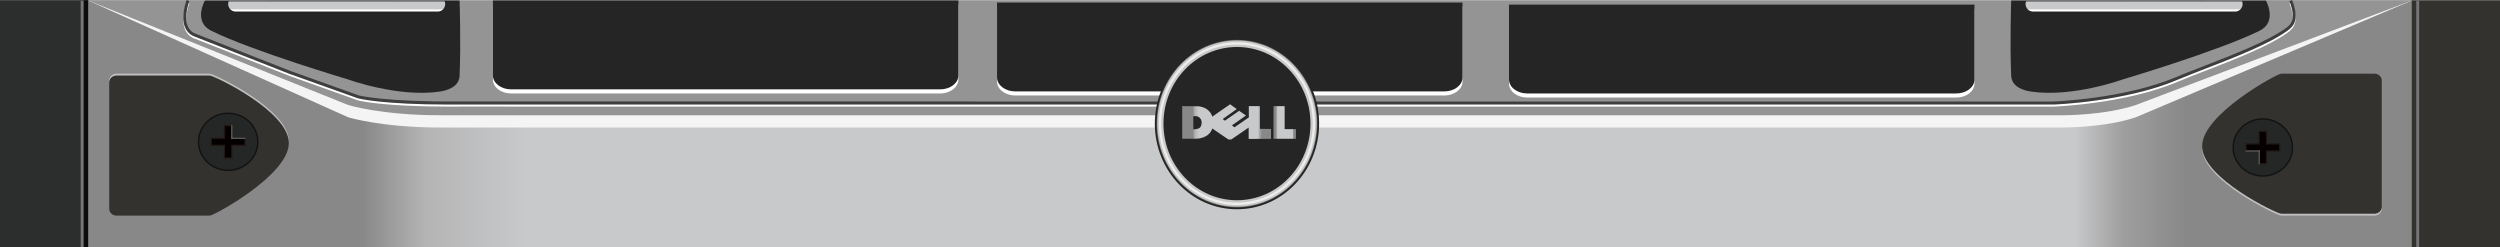 <?xml version="1.0" encoding="utf-8"?>
<!-- Generator: Adobe Illustrator 16.0.0, SVG Export Plug-In . SVG Version: 6.00 Build 0)  -->
<!DOCTYPE svg PUBLIC "-//W3C//DTD SVG 1.1//EN" "http://www.w3.org/Graphics/SVG/1.1/DTD/svg11.dtd">
<svg version="1.1" id="图层_1" xmlns="http://www.w3.org/2000/svg" xmlns:xlink="http://www.w3.org/1999/xlink" x="0px" y="0px"
	 width="1275.59px" height="126.14px" viewBox="0 0 1275.59 126.14" enable-background="new 0 0 1275.59 126.14"
	 xml:space="preserve">
<rect x="0" y="0" width="1275.59" height="126.14" fill="#808080" stroke="none"/>
<g>
	<rect y="0.28" fill="#34322F" width="1275.59" height="125.86"/>
	<rect y="0.28" fill="#2C2D2D" width="45.021" height="125.86"/>
	<rect x="41.269" y="0.28" fill="#0B0C0C" width="3.752" height="125.86"/>
	<rect x="41.211" y="0.28" fill="#767676" width="1.454" height="125.86"/>
	<rect x="1232.867" y="0.28" fill="#767676" width="1.454" height="125.86"/>
	<rect x="41.269" y="0.28" fill="#0B0C0C" width="3.752" height="125.86"/>
	<rect x="41.211" y="0.28" fill="#767676" width="1.454" height="125.86"/>
	<linearGradient id="SVGID_1_" gradientUnits="userSpaceOnUse" x1="45.021" y1="63.21" x2="1230.569" y2="63.21">
		<stop  offset="0.118" style="stop-color:#888888"/>
		<stop  offset="0.145" style="stop-color:#B4B4B5"/>
		<stop  offset="0.188" style="stop-color:#C8C9CA"/>
		<stop  offset="0.855" style="stop-color:#C8C9CA"/>
		<stop  offset="0.876" style="stop-color:#9E9E9F"/>
		<stop  offset="0.903" style="stop-color:#888888"/>
	</linearGradient>
	<polygon fill="url(#SVGID_1_)" points="45.021,0.28 45.021,60.558 45.021,65.863 45.021,126.141 1230.569,126.141 1230.569,65.863 
		1230.569,60.558 1230.569,0.28 	"/>
	<g>
		<path fill="#F4F4F4" d="M45.021,0.28l132.633,59.564c0,0,16.99,5.212,46.75,5.212h828.76c0,0,21.131,0,36.566-5.212L1230.569,0.28
			"/>
		<path fill="#959494" d="M45.021,0.28l132.633,53.309c0,0,16.99,5.213,46.75,5.213h828.76c0,0,21.131,0,36.566-5.213L1230.569,0.28
			"/>
		<g>
			<path fill="#252526" d="M104.54,0.293c0,0-6.145,10.791,3.294,15.431c21.153,10.397,69.82,24.821,69.82,24.821
				s25.593,9.319,46.75,6.175c3.284-0.487,9.839-2.173,10.094-8.027c0.726-16.684,0-38.416,0-38.416L104.54,0.293z"/>
			<linearGradient id="SVGID_2_" gradientUnits="userSpaceOnUse" x1="171.79" y1="5.896" x2="171.79" y2="0.293">
				<stop  offset="0.145" style="stop-color:#FFFFFF"/>
				<stop  offset="0.258" style="stop-color:#C8C9CA"/>
				<stop  offset="0.855" style="stop-color:#C8C9CA"/>
				<stop  offset="0.876" style="stop-color:#9E9E9F"/>
				<stop  offset="0.903" style="stop-color:#888888"/>
			</linearGradient>
			<path fill="url(#SVGID_2_)" d="M116.798,0.293c-0.239,0.515-0.384,1.083-0.384,1.693c0,2.159,1.679,3.909,3.75,3.909h103.25
				c2.071,0,3.75-1.75,3.75-3.909c0-0.61-0.145-1.179-0.384-1.693H116.798z"/>
		</g>
		<g>
			<path fill="#252526" d="M1156.141,0.293c0,0,6.145,10.791-3.295,15.431c-21.152,10.397-69.82,24.821-69.82,24.821
				s-25.593,9.319-46.75,6.175c-3.283-0.487-9.838-2.173-10.093-8.027c-0.727-16.684,0-38.416,0-38.416L1156.141,0.293z"/>
			
				<linearGradient id="SVGID_3_" gradientUnits="userSpaceOnUse" x1="-8939.448" y1="5.896" x2="-8939.448" y2="0.293" gradientTransform="matrix(-1 0 0 1 -7850.558 0)">
				<stop  offset="0.145" style="stop-color:#FFFFFF"/>
				<stop  offset="0.258" style="stop-color:#C8C9CA"/>
				<stop  offset="0.855" style="stop-color:#C8C9CA"/>
				<stop  offset="0.876" style="stop-color:#9E9E9F"/>
				<stop  offset="0.903" style="stop-color:#888888"/>
			</linearGradient>
			<path fill="url(#SVGID_3_)" d="M1143.882,0.293c0.238,0.515,0.384,1.083,0.384,1.693c0,2.159-1.679,3.909-3.75,3.909h-103.25
				c-2.07,0-3.75-1.75-3.75-3.909c0-0.61,0.146-1.179,0.384-1.693H1143.882z"/>
		</g>
		<g>
			<path fill="#FFFFFF" d="M251.498,2.334V40.55c0,3.939,4.153,7.133,9.276,7.133h218.961c5.124,0,9.276-3.193,9.276-7.133V2.334
				H251.498z"/>
			<path fill="#252526" d="M251.498,0.249v38.216c0,3.938,4.153,7.132,9.276,7.132h218.961c5.124,0,9.276-3.193,9.276-7.132V0.249
				H251.498z"/>
		</g>
		<g>
			<path fill="#FFFFFF" d="M508.721,3.377v38.216c0,3.938,4.153,7.133,9.276,7.133h218.961c5.123,0,9.276-3.194,9.276-7.133V3.377
				H508.721z"/>
			<path fill="#252526" d="M508.721,1.291v38.217c0,3.938,4.153,7.132,9.276,7.132h218.961c5.123,0,9.276-3.193,9.276-7.132V1.291
				H508.721z"/>
		</g>
		<g>
			<path fill="#FFFFFF" d="M769.943,4.419v38.216c0,3.939,4.153,7.133,9.276,7.133h218.962c5.122,0,9.275-3.193,9.275-7.133V4.419
				H769.943z"/>
			<path fill="#252526" d="M769.943,2.334V40.55c0,3.939,4.153,7.133,9.276,7.133h218.962c5.122,0,9.275-3.193,9.275-7.133V2.334
				H769.943z"/>
		</g>
		<g>
			<path fill="#FFFFFF" d="M229.334,54.396c-34.416,0.001-46.182-3.04-46.69-3.177l-35.057-12.527L98.649,19.437
				c-8.85-4.148-3.656-17.814-3.43-18.395l1.39,0.587c-0.049,0.128-4.88,12.849,2.613,16.364l48.874,19.229l34.978,12.5
				c0.073,0.018,13.336,3.421,51.74,3.086l262.35,0.023h550.667c0.335-0.011,36.176-1.308,62.55-12.477
				c4.013-1.7,8.979-3.623,14.237-5.66c14.532-5.63,32.619-12.636,41.781-19.34c2.889-2.114,5.194-4.754,1.734-13.729l1.392-0.583
				c3.866,10.028,0.858,13.306-2.265,15.592c-9.32,6.82-27.507,13.864-42.12,19.525c-5.248,2.032-10.203,3.952-14.194,5.643
				c-26.628,11.276-62.73,12.58-63.092,12.593H497.165L234.82,54.372C232.933,54.389,231.101,54.396,229.334,54.396z"/>
		</g>
		<g>
			<path fill="#3E3E3F" d="M229.334,53.354c-34.416,0.001-46.182-3.041-46.69-3.178l-35.057-12.527L98.649,18.395
				c-8.85-4.148-3.656-17.815-3.43-18.396l1.39,0.587c-0.049,0.129-4.88,12.85,2.613,16.364l48.874,19.229l34.978,12.501
				c0.073,0.017,13.336,3.42,51.74,3.086l262.35,0.024h550.667c0.335-0.012,36.176-1.309,62.55-12.479
				c4.013-1.699,8.979-3.623,14.237-5.66c14.532-5.629,32.619-12.636,41.781-19.34c2.889-2.114,5.194-4.753,1.734-13.729
				l1.392-0.582c3.866,10.028,0.858,13.306-2.265,15.591c-9.32,6.82-27.507,13.865-42.12,19.525
				c-5.248,2.033-10.203,3.953-14.194,5.643c-26.628,11.276-62.73,12.581-63.092,12.594H497.165L234.82,53.33
				C232.933,53.348,231.101,53.354,229.334,53.354z"/>
		</g>
	</g>
	<g>
		<path fill="#C1C0C0" d="M107.047,109.061c-11.902,0-47.61,0-47.61,0c-2.073,0-3.754-1.616-3.754-3.612V41.203
			c0-1.996,1.681-3.612,3.754-3.612h47.61c2.073,0,40.353,18.177,40.353,34.444C147.4,88.304,109.121,109.061,107.047,109.061z"/>
		<path fill="#34322F" d="M107.047,110.022c-11.902,0-47.61,0-47.61,0c-2.073,0-3.754-1.617-3.754-3.612V42.165
			c0-1.996,1.681-3.612,3.754-3.612h47.61c2.073,0,40.353,18.177,40.353,34.445C147.4,89.266,109.121,110.022,107.047,110.022z"/>
		<g>
			<g>
				<path fill="#252626" d="M101.283,72.364c0,8.039,6.776,14.556,15.131,14.556c8.357,0,15.132-6.517,15.132-14.556
					c0-8.04-6.774-14.559-15.132-14.559C108.059,57.806,101.283,64.324,101.283,72.364"/>
				
					<ellipse fill="none" stroke="#121212" stroke-width="0.75" stroke-miterlimit="10" cx="116.414" cy="72.364" rx="15.132" ry="14.556"/>
				<polygon fill="#040000" points="118.284,80.619 118.284,74.161 124.996,74.161 124.996,70.563 118.284,70.563 118.284,64.108 
					114.544,64.108 114.544,70.563 107.833,70.563 107.833,74.161 114.544,74.161 114.544,80.619 				"/>
				<path fill="#221714" d="M117.968,64.411v5.849v0.606h0.632h6.08v2.991h-6.08h-0.632v0.607v5.851h-3.108v-5.851v-0.607h-0.63
					h-6.082v-2.991h6.082h0.63V70.26v-5.849H117.968z M114.229,70.26h-6.712v4.205h6.712v6.456h4.371v-6.456h6.712V70.26H118.6
					v-6.456h-4.371V70.26z"/>
			</g>
			<rect x="117.968" y="63.805" fill="#606062" width="0.632" height="7.062"/>
			<rect x="117.972" y="70.259" fill="#606062" width="7.34" height="0.607"/>
		</g>
	</g>
	<g>
		<path fill="#C1C0C0" d="M1163.936,38.553c11.902,0,47.609,0,47.609,0c2.073,0,3.754,1.616,3.754,3.612v64.245
			c0,1.996-1.681,3.612-3.754,3.612h-47.609c-2.074,0-40.354-18.177-40.354-34.445C1123.582,59.31,1161.861,38.553,1163.936,38.553z
			"/>
		<path fill="#34322F" d="M1163.936,37.591c11.902,0,47.609,0,47.609,0c2.073,0,3.754,1.617,3.754,3.612v64.245
			c0,1.996-1.681,3.612-3.754,3.612h-47.609c-2.074,0-40.354-18.178-40.354-34.445S1161.861,37.591,1163.936,37.591z"/>
		<g>
			<g>
				<path fill="#252626" d="M1169.699,75.249c0-8.039-6.775-14.556-15.131-14.556c-8.357,0-15.132,6.517-15.132,14.556
					c0,8.04,6.774,14.559,15.132,14.559C1162.924,89.808,1169.699,83.289,1169.699,75.249"/>
				
					<ellipse fill="none" stroke="#121212" stroke-width="0.75" stroke-miterlimit="10" cx="1154.568" cy="75.249" rx="15.131" ry="14.556"/>
				<polygon fill="#040000" points="1152.698,66.994 1152.698,73.452 1145.986,73.452 1145.986,77.05 1152.698,77.05 
					1152.698,83.505 1156.438,83.505 1156.438,77.05 1163.149,77.05 1163.149,73.452 1156.438,73.452 1156.438,66.994 				"/>
				<path fill="#221714" d="M1153.015,83.201v-5.848v-0.606h-0.632h-6.08v-2.991h6.08h0.632v-0.607v-5.851h3.108v5.851v0.607h0.63
					h6.082v2.991h-6.082h-0.63v0.606v5.848H1153.015z M1156.753,77.354h6.712v-4.205h-6.712v-6.457h-4.37v6.457h-6.713v4.205h6.713
					v6.456h4.37V77.354z"/>
			</g>
			<rect x="1152.383" y="76.747" fill="#606062" width="0.632" height="7.062"/>
			<rect x="1145.67" y="76.747" fill="#606062" width="7.341" height="0.607"/>
		</g>
	</g>
	<g>
		<ellipse fill="#252526" cx="631.148" cy="63.074" rx="41.917" ry="43.698"/>
		<ellipse fill="#726F6B" cx="631.149" cy="63.074" rx="41.001" ry="42.744"/>
		<ellipse fill="#C8C8C8" cx="631.149" cy="63.074" rx="40.671" ry="42.397"/>
		<ellipse fill="#EDEDEC" cx="631.149" cy="63.074" rx="39.837" ry="41.529"/>
		<ellipse fill="#C8C8C8" cx="631.149" cy="63.074" rx="38.671" ry="40.313"/>
		<ellipse fill="#252526" cx="631.148" cy="63.074" rx="37.504" ry="39.097"/>
		<g>
			<g>
				<linearGradient id="SVGID_4_" gradientUnits="userSpaceOnUse" x1="603.209" y1="62.188" x2="648.527" y2="62.188">
					<stop  offset="0.118" style="stop-color:#888888"/>
					<stop  offset="0.145" style="stop-color:#B4B4B5"/>
					<stop  offset="0.188" style="stop-color:#C8C9CA"/>
					<stop  offset="0.855" style="stop-color:#C8C9CA"/>
					<stop  offset="0.876" style="stop-color:#9E9E9F"/>
					<stop  offset="0.903" style="stop-color:#888888"/>
				</linearGradient>
				<path fill="url(#SVGID_4_)" d="M603.209,54.157v16.621h7.318c0,0,6.311,0,8.023-5.215l8.225,5.602h1.476l8.862-6.09v5.81
					l11.414-0.036v-5.038l-5.64-0.07l-0.034-11.583h-5.672l0.033,5.739l-7.386,5.073l-1.242-1.016l7.15-5.003l-3.491-2.415
					l-7.25,5.039l-1.141-0.805l7.183-5.108l-3.39-2.451l-9.097,6.301c0,0-0.973-4.69-7.25-5.285L603.209,54.157z"/>
				<path fill="#252526" d="M608.849,59.302v6.685c0,0,3.291,0.104,3.86-1.541c0,0,1.477-3.185-1.141-4.759
					C611.568,59.687,610.662,58.986,608.849,59.302z"/>
			</g>
			<linearGradient id="SVGID_5_" gradientUnits="userSpaceOnUse" x1="649.803" y1="62.485" x2="661.215" y2="62.485">
				<stop  offset="0.118" style="stop-color:#888888"/>
				<stop  offset="0.145" style="stop-color:#B4B4B5"/>
				<stop  offset="0.188" style="stop-color:#C8C9CA"/>
				<stop  offset="0.855" style="stop-color:#C8C9CA"/>
				<stop  offset="0.876" style="stop-color:#9E9E9F"/>
				<stop  offset="0.903" style="stop-color:#888888"/>
			</linearGradient>
			<polygon fill="url(#SVGID_5_)" points="649.803,54.157 655.475,54.157 655.475,65.88 661.215,65.88 661.215,70.813 
				649.803,70.813 			"/>
		</g>
	</g>
</g>
</svg>

